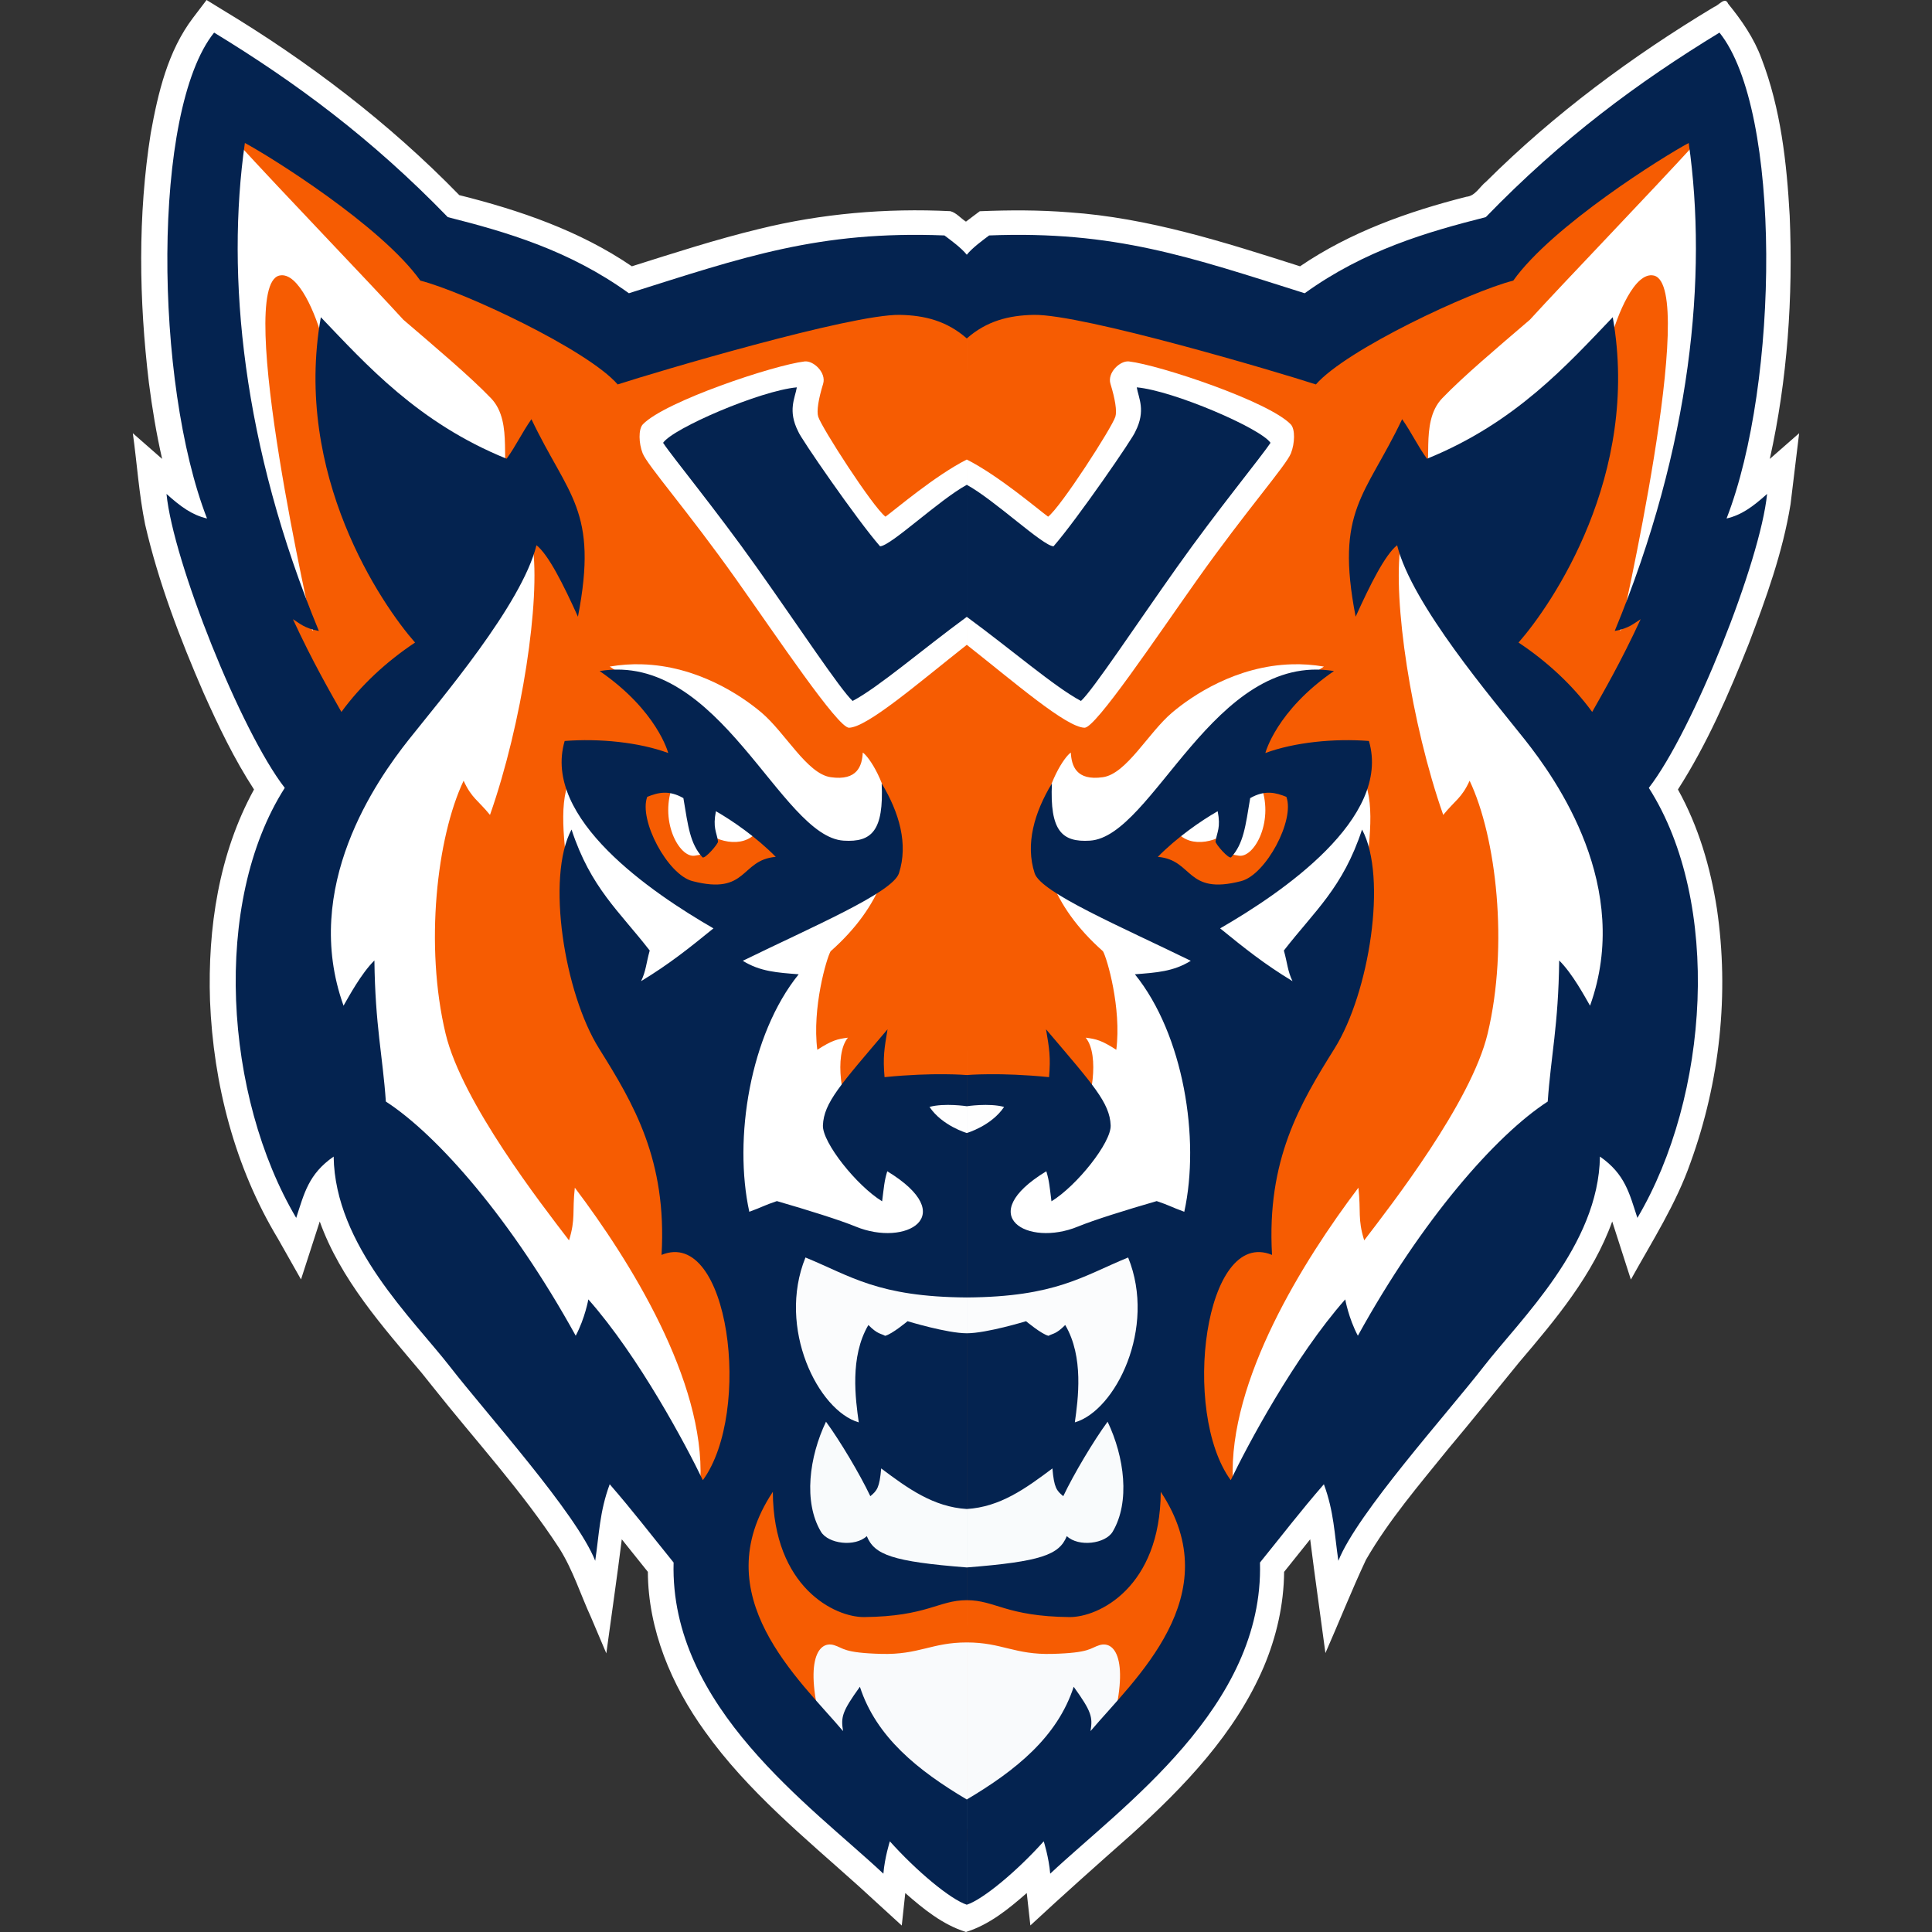 <?xml version="1.0" encoding="UTF-8" standalone="no"?>
<!-- Created with Inkscape (http://www.inkscape.org/) -->

<svg
   width="800"
   height="800"
   viewBox="0 0 211.667 211.667"
   version="1.1"
   id="svg5"
   xmlns="http://www.w3.org/2000/svg"
   xmlns:svg="http://www.w3.org/2000/svg">
  <rect x="0" y="0" width="211.667" height="211.667" fill="#333333" stroke="none"/>
  <defs
     id="defs2" />
  <g
     id="layer6"
     style="display:none"
     transform="translate(14.552)">
    <rect
       style="fill:#6d6d6d;fill-opacity:1;stroke-width:0.263"
       id="rect24105"
       width="203.178"
       height="233.861"
       x="-10.477"
       y="-9.729" />
  </g>
  <g
     id="layer5"
     transform="translate(14.552)"
     style="display:inline">
    <path
       id="path22267-3"
       style="display:inline;fill:#ffffff;fill-opacity:1;stroke:none;stroke-width:0.365;stroke-linecap:butt;stroke-linejoin:miter;stroke-miterlimit:4;stroke-dasharray:none;stroke-opacity:1"
       d="M 6.597,1.951 C 3.832,5.592 2.764,10.172 1.963,14.587 0.531,23.619 0.674,32.851 1.758,41.913 2.119,44.72 2.579,47.517 3.211,50.277 2.141,49.339 1.07,48.401 0,47.463 c 0.464,3.335 0.675,6.711 1.351,10.013 1.466,6.355 3.813,12.474 6.406,18.446 1.624,3.63 3.348,7.235 5.521,10.573 -3.858,7.025 -5.084,15.215 -4.821,23.146 0.364,9.107 2.712,18.231 7.444,26.068 0.842,1.488 1.683,2.975 2.525,4.463 0.684,-2.116 1.368,-4.232 2.053,-6.348 2.288,6.366 6.874,11.483 11.158,16.578 0.305,0.381 0.814,1.013 1.191,1.489 4.67,5.896 9.807,11.452 13.917,17.774 1.477,2.35 2.306,5.025 3.459,7.536 0.557,1.313 1.114,2.625 1.672,3.938 0.559,-4.166 1.178,-8.325 1.694,-12.496 0.95,1.19 1.902,2.378 2.856,3.565 0.029,6.332 2.584,12.404 6.249,17.479 4.657,6.541 10.931,11.64 16.859,16.964 1.569,1.437 3.14,2.872 4.71,4.307 0.128,-1.185 0.256,-2.37 0.385,-3.556 1.984,1.739 4.093,3.463 6.651,4.263 2.561,-0.801 4.672,-2.527 6.659,-4.267 0.132,1.183 0.263,2.366 0.395,3.55 3.633,-3.374 7.337,-6.668 11.051,-9.952 5.804,-5.246 11.407,-11.088 14.521,-18.381 1.39,-3.286 2.198,-6.832 2.228,-10.405 0.954,-1.187 1.906,-2.376 2.856,-3.565 0.52,4.158 1.118,8.308 1.67,12.462 1.495,-3.399 2.863,-6.858 4.44,-10.218 2.514,-4.351 5.808,-8.181 8.953,-12.079 2.661,-3.165 5.242,-6.396 7.862,-9.594 3.986,-4.683 8.054,-9.529 10.165,-15.393 0.683,2.121 1.363,4.242 2.045,6.364 2.325,-4.199 4.952,-8.274 6.541,-12.832 3.206,-8.847 4.258,-18.501 2.881,-27.817 -0.704,-4.536 -2.028,-9.018 -4.266,-13.044 3.2,-4.992 5.571,-10.462 7.759,-15.957 1.892,-4.972 3.724,-10.023 4.578,-15.293 0.314,-2.594 0.629,-5.187 0.943,-7.781 -1.072,0.939 -2.143,1.877 -3.215,2.816 1.939,-8.727 2.555,-17.725 2.179,-26.647 -0.323,-5.823 -0.981,-11.731 -3.084,-17.21 -0.816,-2.229 -2.173,-4.192 -3.663,-6.019 -0.336,-0.813 -1.005,0.18 -1.523,0.349 -9.013,5.416 -17.526,11.722 -24.989,19.147 -0.72,0.566 -1.176,1.571 -2.167,1.659 -6.396,1.624 -12.73,3.878 -18.218,7.617 -8.253,-2.632 -16.606,-5.319 -25.303,-5.914 -3.255,-0.26 -6.525,-0.254 -9.786,-0.119 -0.504,0.381 -1.015,0.752 -1.513,1.14 -0.574,-0.363 -1.066,-0.986 -1.715,-1.147 -7.037,-0.345 -14.124,0.261 -20.968,1.954 -4.703,1.137 -9.308,2.631 -13.92,4.086 C 48.992,25.297 42.401,23.032 35.769,21.379 28.058,13.455 19.195,6.711 9.731,1.018 9.181,0.678 8.63,0.339 8.08,9.9999997e-7 7.586,0.65 7.092,1.301 6.597,1.951 Z m 8.866,18.924 c 4.429,2.956 8.836,6.058 12.489,9.963 0.7,0.702 1.204,1.623 1.888,2.298 4.663,1.284 9.041,3.413 13.33,5.613 2.687,1.498 5.489,2.933 7.721,5.087 0.433,0.464 0.867,0.928 1.3,1.391 8.522,-2.672 17.113,-5.16 25.831,-7.111 3.062,-0.6 6.34,-1.484 9.376,-0.286 1.517,0.576 2.627,1.807 3.878,2.787 1.568,-1.292 3.099,-2.856 5.205,-3.174 2.989,-0.622 5.989,0.298 8.91,0.863 8.427,1.928 16.739,4.333 24.985,6.923 1.266,-1.498 2.747,-2.797 4.425,-3.817 4.794,-3.005 9.928,-5.468 15.224,-7.45 0.925,-0.377 1.972,-0.531 2.854,-0.938 2.732,-3.86 6.582,-6.722 10.35,-9.498 1.634,-1.174 3.305,-2.296 5,-3.378 1.099,13.105 -0.981,26.335 -5.015,38.804 -0.173,0.52 -0.448,1.364 -0.672,2.01 -1.282,3.78 -2.842,7.456 -4.331,11.158 -0.818,-0.776 -1.676,-1.509 -2.557,-2.212 6.337,-8.703 10.173,-19.455 9.697,-30.29 -0.135,-3.578 -0.928,-7.081 -1.473,-10.609 -2.203,2.302 -4.397,4.614 -6.607,6.91 -1.1,1.132 -2.379,2.409 -3.618,3.526 -3.247,2.98 -6.879,5.572 -10.881,7.439 -1.234,-2.16 -2.741,-4.204 -4.114,-6.298 -1.738,3.551 -3.482,7.1 -5.459,10.525 -1.677,2.96 -2.754,6.302 -2.716,9.727 -0.05,3.387 0.686,6.712 1.291,10.025 -4.219,-0.702 -8.539,0.765 -11.886,3.32 -4.828,3.568 -8.1,8.699 -12.136,13.051 -0.941,0.886 -1.896,2.034 -3.246,2.219 -0.462,0.038 -1.107,0.085 -1.058,-0.572 -0.338,-2.185 -0.025,-4.407 -0.053,-6.608 0.05,-2.225 0.099,-4.45 0.149,-6.675 -2.026,3.496 -4.168,6.928 -6.118,10.467 -1.73,3.372 -2.541,7.52 -1.016,11.115 1.259,2.097 3.57,3.201 5.614,4.387 1.774,0.956 3.584,1.842 5.402,2.71 -0.961,0.082 -1.921,0.165 -2.882,0.247 2.071,2.779 4.505,5.361 5.836,8.611 2.16,4.994 3.002,10.539 2.577,15.955 -0.562,-0.351 -1.136,-0.24 -1.714,9.5e-4 -1.861,0.546 -3.722,1.092 -5.563,1.703 1.702,-1.925 3.434,-4.037 4.008,-6.601 0.397,-2.835 -1.288,-5.396 -2.971,-7.513 -3.576,-4.398 -7.324,-8.652 -10.975,-12.987 0.613,3.821 1.27,7.635 1.856,11.46 -2.281,-0.174 -4.572,-0.071 -6.852,-0.056 -1.927,-0.086 -3.859,-0.059 -5.784,0.056 0.592,-3.831 1.255,-7.652 1.874,-11.48 -3.735,4.447 -7.594,8.792 -11.233,13.318 -1.614,2.062 -3.172,4.606 -2.703,7.335 0.615,2.504 2.304,4.575 3.98,6.467 -2.149,-0.716 -4.329,-1.336 -6.5,-1.981 -0.764,0.518 -0.913,0.055 -0.846,-0.693 -0.252,-5.884 0.851,-11.93 3.716,-17.116 1.345,-2.332 3.187,-4.321 4.78,-6.48 -0.965,-0.082 -1.931,-0.165 -2.896,-0.247 3.283,-1.63 6.701,-3.11 9.589,-5.405 1.319,-1.002 1.946,-2.607 2.118,-4.21 0.575,-3.96 -1.046,-7.838 -3.131,-11.118 -1.564,-2.649 -3.128,-5.297 -4.691,-7.946 0.063,4.051 0.235,8.103 0.233,12.154 -0.036,0.556 -0.078,1.131 -0.304,1.646 -1.616,0.418 -2.875,-0.947 -3.93,-1.949 -3.907,-4.127 -7.019,-9.017 -11.489,-12.601 -3.319,-2.769 -7.654,-4.587 -12.033,-4.073 -0.924,0.364 -0.64,-0.383 -0.504,-1.016 0.93,-4.725 1.772,-9.735 0.241,-14.432 -1.285,-3.853 -3.739,-7.159 -5.399,-10.843 -0.64,-1.298 -1.281,-2.595 -1.921,-3.893 -1.379,2.094 -2.879,4.112 -4.124,6.292 C 34.222,44.313 29.484,40.289 25.267,35.898 24.413,35.009 23.386,33.936 22.468,32.973 c -1.266,-1.325 -2.532,-2.65 -3.798,-3.974 -0.708,4.422 -1.666,8.849 -1.49,13.354 0.222,9.913 3.922,19.579 9.727,27.552 -0.883,0.704 -1.74,1.441 -2.561,2.216 C 22.011,66.45 19.729,60.743 18.091,54.825 16.535,49.384 15.395,43.824 14.711,38.206 14.676,37.905 14.569,36.948 14.536,36.629 13.973,31.157 13.862,25.631 14.333,20.147 c 0.377,0.242 0.753,0.485 1.13,0.727 z m 29.54,45.313 c 0.824,1.703 1.589,3.435 2.384,5.152 -1.163,0.162 -2.327,0.324 -3.49,0.486 1.832,1.295 3.663,2.59 5.495,3.884 0.303,0.792 0.286,0.645 0.6,0.425 1.019,0.734 1.978,1.553 2.852,2.455 -2.583,-0.279 -5.184,-0.132 -7.767,0.06 -0.612,2.124 -1.203,4.339 -0.793,6.563 0.217,1.469 0.728,2.88 1.395,4.201 -1.922,3.66 -1.917,7.955 -1.567,11.974 0.546,5.026 1.774,10.076 4.281,14.503 2.596,4.146 5.182,8.448 6.162,13.306 0.937,4.043 0.565,8.208 0.378,12.308 1.469,-0.497 2.898,-1.178 4.393,-1.561 1.073,0.44 1.507,1.703 1.945,2.693 1.452,4.065 1.58,8.528 0.875,12.759 -0.062,0.973 -0.492,-0.455 -0.745,-0.731 -3.064,-5.427 -6.512,-10.666 -10.685,-15.311 -0.822,-0.964 -1.644,-1.928 -2.466,-2.891 -0.22,1.078 -0.44,2.155 -0.66,3.233 -4.201,-6.69 -8.969,-13.121 -14.876,-18.408 -0.819,-0.716 -1.664,-1.402 -2.544,-2.042 -0.464,-4.698 -1.161,-9.386 -1.144,-14.119 -0.039,-2.136 -0.078,-4.273 -0.118,-6.409 -1.537,1.592 -3.072,3.185 -4.61,4.775 -0.378,-6.581 2.356,-12.926 6.053,-18.232 2.646,-3.719 5.709,-7.119 8.407,-10.8 2.136,-2.872 4.206,-5.812 5.896,-8.973 0.116,0.233 0.233,0.466 0.349,0.7 z m 93.048,-0.428 c 3.621,6.57 8.58,12.247 13.173,18.133 1.455,1.948 2.778,4.001 3.878,6.171 0.134,0.259 0.501,1.004 0.7,1.456 1.692,3.738 2.708,7.851 2.462,11.973 -1.538,-1.591 -3.073,-3.184 -4.61,-4.775 -0.113,5.347 -0.055,10.714 -0.778,16.026 -0.171,1.499 -0.356,2.998 -0.483,4.502 -4.943,3.678 -8.959,8.44 -12.622,13.354 -1.698,2.304 -3.302,4.678 -4.808,7.112 -0.226,-1.075 -0.452,-2.15 -0.678,-3.225 -3.004,3.539 -6.128,6.998 -8.658,10.905 -1.835,2.734 -3.526,5.562 -5.119,8.444 -0.818,-4.25 -0.695,-8.745 0.656,-12.875 0.459,-1.091 0.887,-2.413 1.995,-3.003 1.017,0.115 1.957,0.686 2.943,0.98 0.458,0.024 1.535,0.897 1.514,0.263 -0.194,-4.011 -0.52,-8.088 0.399,-12.041 0.994,-4.888 3.617,-9.205 6.223,-13.381 2.513,-4.516 3.74,-9.65 4.247,-14.763 0.323,-3.91 0.233,-8.076 -1.591,-11.625 1.51,-2.845 1.989,-6.28 0.951,-9.365 -0.261,-0.509 -0.066,-1.575 -0.88,-1.407 -2.41,-0.19 -4.837,-0.278 -7.246,-0.029 0.921,-0.947 1.932,-1.804 3.01,-2.567 0.105,1.058 0.289,-0.576 0.862,-0.607 1.697,-1.195 3.395,-2.39 5.092,-3.585 -1.169,-0.163 -2.337,-0.327 -3.506,-0.49 0.908,-1.952 1.762,-3.929 2.733,-5.851 0.048,0.09 0.096,0.181 0.144,0.271 z m 21.709,6.894 c -0.218,0.781 -0.553,0.57 -0.953,0.046 0.181,0.04 1.31,-0.465 0.953,-0.046 z m -136.011,0.048 c -0.397,0.514 -0.733,0.741 -0.949,-0.048 -0.419,-0.432 0.847,0.108 0.949,0.048 z M 124.582,101.687 c -0.094,0.683 -1.236,0.605 -0.479,0.145 0.254,-0.115 1.212,-0.909 0.479,-0.145 z m -66.818,-0.305 c 0.263,0.306 1.464,0.578 0.706,0.923 -0.178,-0.251 -0.726,-0.868 -0.706,-0.923 z m 54.333,73.195 c -1.079,3.779 -3.597,6.912 -6.135,9.825 -1.036,-1.494 -2.092,-2.975 -3.135,-4.464 3.758,-0.186 7.18,-2.482 9.306,-5.507 l -0.024,0.099 z m -41.613,-0.066 c 2.13,2.984 5.528,5.245 9.254,5.427 -1.047,1.484 -2.101,2.986 -3.143,4.46 -2.563,-2.95 -5.124,-6.124 -6.165,-9.965 z m 21.185,3.599 c 2.025,0.292 3.918,1.186 5.957,1.439 1.4,0.232 2.82,0.345 4.238,0.377 -1.064,2.837 -1.704,5.94 -3.699,8.319 -1.871,2.384 -4.339,4.217 -6.883,5.826 -3.772,-2.375 -7.552,-5.399 -9.063,-9.754 -0.501,-1.464 -1.003,-2.927 -1.505,-4.391 2.994,-0.021 5.953,-0.598 8.789,-1.537 0.7,-0.219 1.432,-0.334 2.166,-0.278 z" />
  </g>
  <g
     id="layer3"
     style="display:inline"
     transform="translate(87.023,-21.131)" />
  <g
     id="layer2"
     style="display:inline"
     transform="translate(87.023,-21.131)" />
  <g
     id="layer4"
     style="display:inline"
     transform="translate(87.023,-21.131)">
    <g
       transform="matrix(-1.02,0,0,1.02,129.181,-0.458)"
       id="mirror-path-effect22253"
       style="display:inline">
      <g
         id="g22456"
         transform="matrix(1,0,0,1,-0.033,0)">
        <path
           id="path22255"
           d="m 186.97,31.18 -12.292,9.71 -7.579,6.086 -16.443,8.112 -7.434,2.322 -35.068,-3.429 V 218.983 l 15.987,-9.681 9.849,-13.411 9.231,-17.618 24.306,-24.063 14.437,-21.298 -3.859,-24.928 5.573,-12.608 3.005,-13.038 2.998,-13.045 V 50.529 Z m -157.631,0 12.292,9.71 7.579,6.086 16.443,8.112 7.434,2.322 35.068,-3.429 V 218.983 l -15.987,-9.681 -9.849,-13.411 -9.231,-17.618 -24.306,-24.063 -14.437,-21.298 3.859,-24.928 -5.573,-12.608 -3.005,-13.038 -2.998,-13.045 V 50.529 Z"
           style="fill:#f65c02;fill-opacity:1;stroke:none;stroke-width:3.578px;stroke-linecap:butt;stroke-linejoin:miter;stroke-opacity:1" />
        <path
           id="path22257"
           d="m 102.692,30.603 c -2.87,3.121 -7.476,7.868 -9.414,9.984 -1.864,1.591 -3.708,3.135 -4.887,4.355 -1.328,1.374 -0.374,3.964 -1.123,4.563 -0.449,0.598 8.53,-3.891 8.53,-3.891 0,0 1.586,-2.427 1.96,-3.848 0.374,-1.422 1.36,-3.866 2.428,-3.628 2.529,0.578 -1.881,19.714 -1.881,19.714 l 4.601,-6.026 1.348,-8.007 1.123,-9.205 z m -81.622,0 c 2.87,3.121 7.476,7.868 9.414,9.984 1.864,1.591 3.708,3.135 4.887,4.355 1.328,1.374 0.374,3.964 1.123,4.563 0.449,0.598 -8.53,-3.891 -8.53,-3.891 0,0 -1.586,-2.427 -1.96,-3.848 -0.374,-1.422 -1.36,-3.866 -2.428,-3.628 -2.529,0.578 1.881,19.714 1.881,19.714 l -4.601,-6.026 -1.348,-8.007 -1.123,-9.205 z"
           style="fill:#ffffff;fill-opacity:1;stroke:none;stroke-width:1.86px;stroke-linecap:butt;stroke-linejoin:miter;stroke-opacity:1"
           transform="matrix(1.927,0,0,1.937,-11.072,-23.111)" />
        <path
           id="path22259"
           d="m 86.074,53.097 c -0.449,2.993 0.578,9.862 2.374,14.95 0.673,-0.823 1.022,-0.924 1.471,-1.896 1.496,3.143 2.177,9.147 1.004,14.025 -0.917,3.814 -5.384,9.517 -6.88,11.462 -0.374,-1.197 -0.173,-1.573 -0.323,-2.92 -3.068,4.04 -7.251,10.693 -6.999,16.229 2.034,0.902 4.043,-1.871 4.043,-1.871 l 11.596,-11.523 4.864,-7.629 2.692,-6.96 -1.195,-7.033 c 0,0 -2.544,-5.984 -2.993,-6.583 -0.449,-0.599 -6.735,-9.056 -6.735,-9.056 z m -48.385,0 c 0.449,2.993 -0.578,9.862 -2.374,14.95 -0.673,-0.823 -1.022,-0.924 -1.471,-1.896 -1.496,3.143 -2.177,9.147 -1.004,14.025 0.917,3.814 5.384,9.517 6.88,11.462 0.374,-1.197 0.173,-1.573 0.323,-2.92 3.068,4.04 7.251,10.693 6.999,16.229 -2.034,0.902 -4.043,-1.871 -4.043,-1.871 l -11.596,-11.523 -4.864,-7.629 -2.692,-6.96 1.195,-7.033 c 0,0 2.544,-5.984 2.993,-6.583 0.449,-0.599 6.735,-9.056 6.735,-9.056 z"
           style="fill:#ffffff;fill-opacity:1;stroke:none;stroke-width:1.86px;stroke-linecap:butt;stroke-linejoin:miter;stroke-opacity:1"
           transform="matrix(1.927,0,0,1.937,-11.072,-23.111)" />
        <path
           id="path22261"
           d="m 143.076,92.519 c -5.972,0.164 -10.69,3.344 -12.861,5.178 -2.573,2.174 -4.894,6.58 -7.442,6.948 -2.894,0.419 -3.374,-1.26 -3.446,-2.647 -1.302,0.848 -7.839,11.345 3.454,21.344 0.429,0.724 2.002,6.09 1.43,10.582 -1.573,-1.014 -2.146,-1.156 -3.29,-1.302 1.572,1.884 0.57,7.246 -0.43,8.26 -1.001,1.014 -6.427,3.912 -6.427,3.912 l -2.29,5.073 -0.285,4.489 7.149,1.449 11.147,-0.577 7.864,-4.207 1.86,-17.097 5.004,-5.65 c 0,0 5.862,-7.974 6.434,-12.756 0.572,-4.782 1.144,-9.132 -0.715,-11.595 -1.858,-2.464 -5.435,-1.449 -5.435,-1.449 l -7.579,1.02 1.86,-4.207 3.005,-3.624 4.428,-2.899 c -1.184,-0.204 -2.33,-0.277 -3.436,-0.246 z m -69.845,0 c 5.972,0.164 10.69,3.344 12.861,5.178 2.573,2.174 4.894,6.58 7.442,6.948 2.894,0.419 3.374,-1.26 3.446,-2.647 1.302,0.848 7.839,11.345 -3.454,21.344 -0.429,0.724 -2.002,6.09 -1.43,10.582 1.573,-1.014 2.146,-1.156 3.29,-1.302 -1.572,1.884 -0.57,7.246 0.43,8.26 1.001,1.014 6.427,3.912 6.427,3.912 l 2.29,5.073 0.285,4.489 -7.149,1.449 -11.147,-0.577 -7.864,-4.207 -1.86,-17.097 -5.004,-5.65 c 0,0 -5.862,-7.974 -6.434,-12.756 -0.572,-4.782 -1.144,-9.132 0.715,-11.595 1.858,-2.464 5.435,-1.449 5.435,-1.449 l 7.579,1.02 -1.86,-4.207 -3.005,-3.624 -4.428,-2.899 c 1.184,-0.204 2.33,-0.277 3.436,-0.246 z"
           style="fill:#ffffff;fill-opacity:1;stroke:none;stroke-width:3.578px;stroke-linecap:butt;stroke-linejoin:miter;stroke-opacity:1" />
        <path
           id="path22263"
           d="m 122.395,197.876 c -1.014,0.315 -0.994,0.826 -5.047,0.935 -4.053,0.113 -5.425,-1.231 -9.193,-1.231 v 20.039 l 4.37,-0.732 8.5,-1.229 2.388,-7.937 c 2.388,-7.937 0.779,-10.404 -1.016,-9.846 z m -28.481,0 c 1.014,0.315 0.994,0.826 5.047,0.935 4.053,0.113 5.425,-1.231 9.193,-1.231 v 20.039 l -4.37,-0.732 -8.5,-1.229 -2.388,-7.937 c -2.388,-7.937 -0.779,-10.404 1.016,-9.846 z"
           style="fill:#f9fafc;fill-opacity:1;stroke:none;stroke-width:3.578px;stroke-linecap:butt;stroke-linejoin:miter;stroke-opacity:1" />
        <path
           id="path22265"
           d="m 139.918,103.446 c -0.577,0.04 -0.836,0.512 -0.271,1.857 1.644,3.913 -0.592,8.021 -2.262,7.773 -1.572,-0.233 -1.148,-0.438 -1.148,-0.438 l 0.627,-2.699 c -1.501,1.667 -4.658,2.457 -6.149,0.584 l -3.644,2.026 2.075,3.117 5.358,2.533 6.073,-2.026 3.859,-3.694 -1.138,-7.613 c 0,0 -2.279,-1.497 -3.38,-1.421 z m -63.529,0 c 0.577,0.04 0.836,0.512 0.271,1.857 -1.644,3.913 0.592,8.021 2.262,7.773 1.572,-0.233 1.148,-0.438 1.148,-0.438 l -0.627,-2.699 c 1.501,1.667 4.658,2.457 6.149,0.584 l 3.644,2.026 -2.075,3.117 -5.358,2.533 -6.073,-2.026 -3.859,-3.694 1.138,-7.613 c 0,0 2.279,-1.497 3.38,-1.421 z"
           style="fill:#f65c02;fill-opacity:1;stroke:none;stroke-width:3.578px;stroke-linecap:butt;stroke-linejoin:miter;stroke-opacity:1" />
        <path
           id="path22267"
           d="m 163.906,44.486 c -6.29,1.594 -13.024,3.539 -19.457,8.177 -12.332,-3.891 -20.411,-6.736 -33.894,-6.209 -0.653,0.489 -1.828,1.346 -2.401,2.074 v 8.989 c 2.144,-1.884 4.522,-2.481 7.192,-2.53 5.219,-0.097 26.303,6.167 30.305,7.471 3.288,-3.768 16.626,-9.991 21.2,-11.151 4.179,-5.876 16.128,-13.334 18.844,-14.784 2.031,14.209 0.294,32.488 -7.948,52.415 1.573,-0.29 2.072,-0.828 2.786,-1.263 -2.144,4.637 -4.063,7.931 -5.206,9.96 -2.083,-2.857 -4.838,-5.414 -7.911,-7.452 3.574,-4.058 13.122,-17.991 10.12,-34.946 -4.861,5.072 -10.436,11.343 -19.954,15.202 -1.001,-1.378 -1.635,-2.778 -2.667,-4.248 -3.939,8.286 -7.221,9.735 -4.995,21.215 1.573,-3.478 3.168,-6.663 4.455,-7.677 1.573,6.376 10.331,16.604 13.722,20.888 3.418,4.319 11.575,15.818 7,28.571 -0.55,-0.948 -1.884,-3.446 -3.315,-4.858 -0.081,6.967 -0.891,10.26 -1.23,15.154 -5.599,3.629 -13.542,12.731 -20.393,25.153 -1.001,-1.884 -1.356,-3.903 -1.356,-3.903 -5.45,6.169 -10.532,15.735 -12.299,19.419 -5.349,-7.33 -2.815,-27.195 4.435,-24.197 -0.591,-10.202 3.002,-16.236 6.719,-22.177 3.717,-5.942 5.705,-18.385 2.95,-23.512 -2.064,6.269 -5.097,8.737 -8.397,12.996 0.382,1.361 0.396,2.197 0.928,3.291 -3.062,-1.862 -5.129,-3.521 -7.774,-5.671 6.573,-3.792 18.425,-11.801 15.981,-20.128 -3.717,-0.29 -7.978,0.133 -11.123,1.292 0,0 1.162,-4.537 7.367,-8.803 -12.931,-2.122 -19.398,17.787 -26.211,18.217 -3.017,0.19 -4.317,-1.067 -4.083,-6.151 -1.89,3.136 -2.873,6.514 -1.855,9.652 0.677,2.088 9.316,5.753 16.772,9.403 -1.858,1.159 -3.699,1.269 -6.004,1.449 5.24,6.479 7.02,17.682 5.305,25.508 -1.45,-0.528 -1.534,-0.665 -2.962,-1.147 -3.328,0.963 -6.772,2.04 -8.462,2.737 -5.387,2.221 -11.276,-1.143 -3.394,-5.941 0.324,1.053 0.357,1.715 0.552,3.228 2.734,-1.677 6.431,-6.32 6.359,-8.156 -0.096,-2.438 -1.89,-4.371 -6.942,-10.32 0.356,2.101 0.507,3 0.323,5.14 -5.311,-0.538 -8.836,-0.226 -8.836,-0.226 v 56.405 c 3.06,8e-5 4.241,1.745 11.029,1.814 3.134,0.032 9.755,-3.189 9.806,-13.453 7.397,11.141 -2.846,20.143 -7.542,25.701 0.236,-1.512 0.129,-2.07 -1.809,-4.762 -1.755,5.401 -6.228,8.99 -11.484,12.108 v 11.303 c 1.769,-0.581 5.407,-3.622 8.266,-6.81 0,0 0.553,1.737 0.695,3.476 7.72,-7.246 22.961,-17.916 22.532,-33.422 2.492,-3.074 4.351,-5.517 6.864,-8.408 1.084,2.939 1.127,5.324 1.556,8.222 2.001,-5.072 11.706,-15.833 15.582,-20.83 3.996,-5.152 12.37,-13.022 12.513,-22.587 2.716,1.884 3.166,3.978 4.023,6.586 7.72,-13.043 9.09,-33.87 1.228,-46.188 4.718,-6.086 11.988,-24.327 12.703,-31.573 -1.556,1.399 -2.759,2.266 -4.353,2.639 5.665,-14.557 5.95,-43.835 -0.761,-52.189 -8.758,5.337 -16.923,11.378 -25.098,19.817 z m -21.426,62.271 c 0.931,2.509 -2.201,8.358 -4.849,9.046 -5.988,1.557 -5.114,-2.277 -8.959,-2.601 2.056,-2.092 4.635,-3.877 6.43,-4.903 0.348,1.784 -0.072,2.214 -0.23,3.247 -0.038,0.246 1.443,1.955 1.678,1.696 1.325,-1.454 1.536,-3.295 2.044,-6.351 1.586,-0.904 2.741,-0.593 3.886,-0.135 z M 52.402,44.486 c 6.29,1.594 13.024,3.539 19.457,8.177 12.332,-3.891 20.411,-6.736 33.894,-6.209 0.653,0.489 1.828,1.346 2.401,2.074 v 8.989 c -2.144,-1.884 -4.522,-2.481 -7.192,-2.53 -5.219,-0.097 -26.303,6.167 -30.305,7.471 -3.288,-3.768 -16.626,-9.991 -21.2,-11.151 -4.179,-5.876 -16.128,-13.334 -18.844,-14.784 -2.031,14.209 -0.294,32.488 7.948,52.415 -1.573,-0.29 -2.072,-0.828 -2.786,-1.263 2.144,4.637 4.063,7.931 5.206,9.96 2.083,-2.857 4.838,-5.414 7.911,-7.452 -3.574,-4.058 -13.122,-17.991 -10.12,-34.946 4.861,5.072 10.436,11.343 19.954,15.202 1.001,-1.378 1.635,-2.778 2.667,-4.248 3.939,8.286 7.221,9.735 4.995,21.215 -1.573,-3.478 -3.168,-6.663 -4.455,-7.677 -1.573,6.376 -10.331,16.604 -13.722,20.888 -3.418,4.319 -11.575,15.818 -7,28.571 0.55,-0.948 1.884,-3.446 3.315,-4.858 0.081,6.967 0.891,10.26 1.23,15.154 5.599,3.629 13.542,12.731 20.393,25.153 1.001,-1.884 1.356,-3.903 1.356,-3.903 5.45,6.169 10.532,15.735 12.299,19.419 5.349,-7.33 2.815,-27.195 -4.435,-24.197 0.591,-10.202 -3.002,-16.236 -6.719,-22.177 -3.717,-5.942 -5.705,-18.385 -2.95,-23.512 2.064,6.269 5.097,8.737 8.397,12.996 -0.382,1.361 -0.396,2.197 -0.928,3.291 3.062,-1.862 5.129,-3.521 7.774,-5.671 -6.573,-3.792 -18.425,-11.801 -15.981,-20.128 3.717,-0.29 7.978,0.133 11.123,1.292 0,0 -1.162,-4.537 -7.367,-8.803 12.931,-2.122 19.398,17.787 26.211,18.217 3.017,0.19 4.317,-1.067 4.083,-6.151 1.89,3.136 2.873,6.514 1.855,9.652 -0.677,2.088 -9.316,5.753 -16.772,9.403 1.858,1.159 3.699,1.269 6.004,1.449 -5.24,6.479 -7.02,17.682 -5.305,25.508 1.45,-0.528 1.534,-0.665 2.962,-1.147 3.328,0.963 6.772,2.04 8.462,2.737 5.387,2.221 11.276,-1.143 3.394,-5.941 -0.324,1.053 -0.357,1.715 -0.552,3.228 -2.734,-1.677 -6.431,-6.32 -6.359,-8.156 0.096,-2.438 1.89,-4.371 6.942,-10.32 -0.356,2.101 -0.507,3 -0.323,5.14 5.311,-0.538 8.836,-0.226 8.836,-0.226 v 56.405 c -3.06,8e-5 -4.241,1.745 -11.029,1.814 -3.134,0.032 -9.755,-3.189 -9.806,-13.453 -7.397,11.141 2.846,20.143 7.542,25.701 -0.236,-1.512 -0.129,-2.07 1.809,-4.762 1.755,5.401 6.228,8.99 11.484,12.108 v 11.303 c -1.769,-0.581 -5.407,-3.622 -8.266,-6.81 0,0 -0.553,1.737 -0.695,3.476 -7.72,-7.246 -22.961,-17.916 -22.532,-33.422 -2.492,-3.074 -4.351,-5.517 -6.864,-8.408 -1.084,2.939 -1.127,5.324 -1.556,8.222 -2.001,-5.072 -11.706,-15.833 -15.582,-20.83 -3.996,-5.152 -12.37,-13.022 -12.513,-22.587 -2.716,1.884 -3.166,3.978 -4.023,6.586 -7.72,-13.043 -9.09,-33.87 -1.228,-46.188 -4.718,-6.086 -11.988,-24.327 -12.703,-31.573 1.556,1.399 2.759,2.266 4.353,2.639 -5.665,-14.557 -5.95,-43.835 0.761,-52.189 8.758,5.337 16.923,11.378 25.098,19.817 z m 21.426,62.271 c -0.931,2.509 2.201,8.358 4.849,9.046 5.988,1.557 5.114,-2.277 8.959,-2.601 -2.056,-2.092 -4.635,-3.877 -6.43,-4.903 -0.348,1.784 0.072,2.214 0.23,3.247 0.038,0.246 -1.443,1.955 -1.678,1.696 -1.325,-1.454 -1.536,-3.295 -2.044,-6.351 -1.586,-0.904 -2.741,-0.593 -3.886,-0.135 z"
           style="fill:#042350;fill-opacity:1;stroke:none;stroke-width:0.358;stroke-linecap:butt;stroke-linejoin:miter;stroke-miterlimit:4;stroke-dasharray:none;stroke-opacity:1" />
        <path
           id="path22269"
           d="m 125.58,59.988 c -0.962,-0.113 -2.361,1.212 -1.994,2.406 0.505,1.64 0.71,2.939 0.528,3.526 -0.364,1.173 -5.85,9.687 -7.225,10.742 -1.083,-0.784 -5.298,-4.395 -8.735,-6.137 v 19.901 c 5.218,4.115 10.686,8.858 12.651,8.906 1.188,0.029 7.732,-9.743 12.117,-15.931 5.289,-7.463 9.533,-12.236 10.051,-13.552 0.412,-1.048 0.478,-2.586 -0.031,-3.112 -2.377,-2.459 -14.08,-6.362 -17.363,-6.748 z m -34.852,0 c 0.962,-0.113 2.361,1.212 1.994,2.406 -0.505,1.64 -0.71,2.939 -0.528,3.526 0.364,1.173 5.85,9.687 7.225,10.742 1.083,-0.784 5.298,-4.395 8.735,-6.137 v 19.901 c -5.218,4.115 -10.686,8.858 -12.651,8.906 -1.188,0.029 -7.732,-9.743 -12.117,-15.931 -5.289,-7.463 -9.533,-12.236 -10.051,-13.552 -0.412,-1.048 -0.478,-2.586 0.031,-3.112 2.377,-2.459 14.08,-6.362 17.363,-6.748 z"
           style="fill:#ffffff;fill-opacity:1;stroke:none;stroke-width:3.578px;stroke-linecap:butt;stroke-linejoin:miter;stroke-opacity:1" />
        <path
           id="path22271"
           d="m 126.259,67.516 c -0.168,0.59 -6.318,9.51 -8.789,12.328 -1.163,-0.045 -6.311,-4.96 -9.316,-6.604 v 14.182 c 4.841,3.55 9.459,7.551 12.263,9.033 1.289,-1.167 5.911,-8.16 10.298,-14.347 4.417,-6.23 9.023,-11.809 10.059,-13.379 -1.029,-1.547 -10.423,-5.601 -14.365,-5.959 0.195,1.161 1.001,2.49 -0.149,4.746 z m -36.21,0 c 0.168,0.59 6.318,9.51 8.789,12.328 1.163,-0.045 6.311,-4.96 9.316,-6.604 v 14.182 c -4.841,3.55 -9.459,7.551 -12.263,9.033 -1.289,-1.167 -5.911,-8.16 -10.298,-14.347 -4.417,-6.23 -9.023,-11.809 -10.059,-13.379 1.029,-1.547 10.423,-5.601 14.365,-5.959 -0.195,1.161 -1.001,2.49 0.149,4.746 z"
           style="fill:#042350;fill-opacity:1;stroke:none;stroke-width:3.578px;stroke-linecap:butt;stroke-linejoin:miter;stroke-opacity:1" />
        <path
           id="path22273"
           d="m 108.154,139.986 c 0,0 2.387,-0.364 4.006,0.073 -1.361,2.033 -4.006,2.805 -4.006,2.805 m -9.9e-4,-2.877 c 0,0 -2.387,-0.364 -4.006,0.073 1.361,2.033 4.006,2.805 4.006,2.805"
           style="fill:#fefefe;fill-opacity:1;stroke:none;stroke-width:3.578px;stroke-linecap:butt;stroke-linejoin:miter;stroke-opacity:1" />
        <path
           id="path22275"
           d="m 125.482,156.233 c -4.863,1.988 -7.757,4.229 -17.328,4.293 v 3.847 c 2.125,0 6.364,-1.296 6.364,-1.296 0,0 1.669,1.396 2.411,1.569 0.46,-0.266 0.795,-0.148 1.795,-1.161 2.023,3.43 1.379,7.989 1.034,10.458 4.353,-1.25 8.801,-10.127 5.725,-17.709 z m -34.657,0 c 4.863,1.988 7.757,4.229 17.328,4.293 v 3.847 c -2.125,0 -6.364,-1.296 -6.364,-1.296 0,0 -1.669,1.396 -2.411,1.569 -0.46,-0.266 -0.795,-0.148 -1.795,-1.161 -2.023,3.43 -1.379,7.989 -1.034,10.458 -4.353,-1.25 -8.801,-10.127 -5.725,-17.709 z"
           style="fill:#fbfcfd;fill-opacity:1;stroke:none;stroke-width:3.578px;stroke-linecap:butt;stroke-linejoin:miter;stroke-opacity:1" />
        <path
           id="path22277"
           d="m 123.277,173.871 c -1.503,2.052 -3.624,5.606 -4.762,8 -0.719,-0.594 -0.989,-0.909 -1.165,-2.981 -2.862,2.148 -5.608,4.138 -9.196,4.358 v 6.277 c 7.986,-0.629 9.927,-1.356 10.741,-3.364 1.272,1.203 4.155,0.824 4.928,-0.478 1.895,-3.192 1.26,-8.03 -0.546,-11.812 z m -30.247,0 c 1.503,2.052 3.624,5.606 4.762,8 0.719,-0.594 0.989,-0.909 1.165,-2.981 2.862,2.148 5.608,4.138 9.196,4.358 v 6.277 c -7.986,-0.629 -9.927,-1.356 -10.741,-3.364 -1.272,1.203 -4.155,0.824 -4.928,-0.478 -1.895,-3.192 -1.26,-8.03 0.546,-11.812 z"
           style="fill:#f9fbfc;fill-opacity:1;stroke:none;stroke-width:3.578px;stroke-linecap:butt;stroke-linejoin:miter;stroke-opacity:1" />
      </g>
    </g>
  </g>
  <g
     id="layer1"
     style="display:inline;opacity:1"
     transform="translate(87.023,-21.131)" />
</svg>
